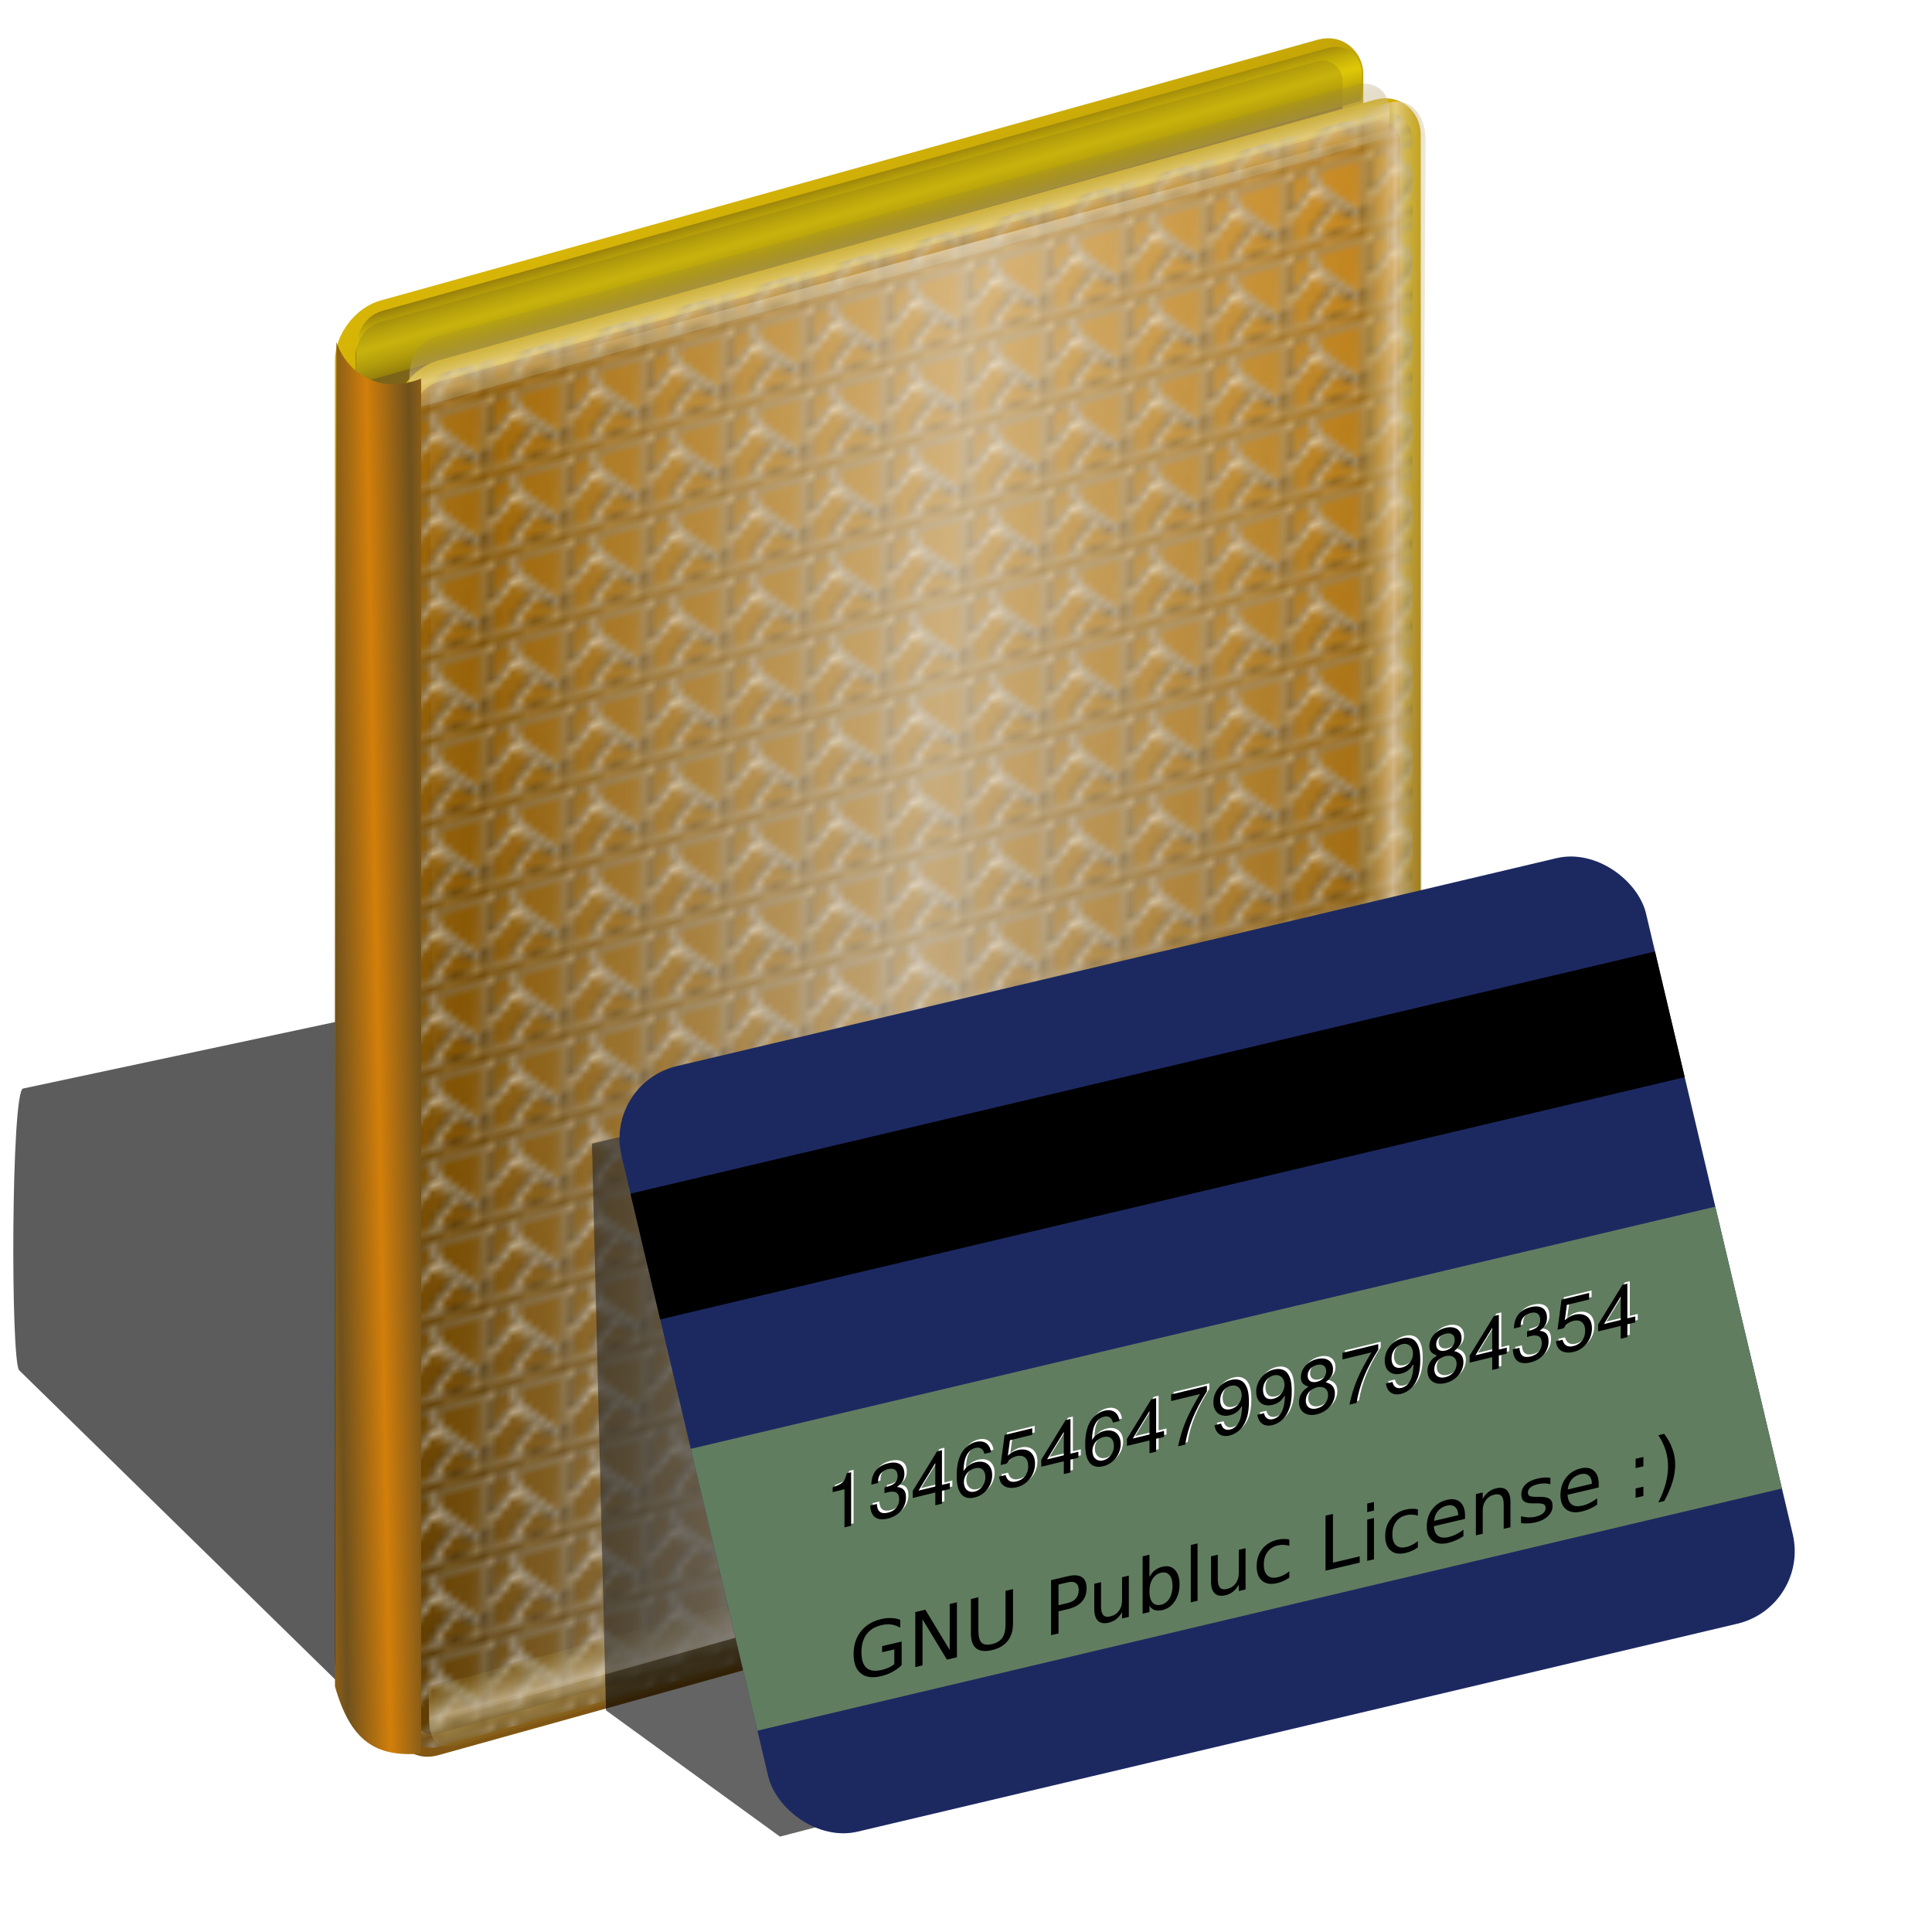 <?xml version="1.0" encoding="UTF-8" standalone="no"?>
<svg
   xmlns:dc="http://purl.org/dc/elements/1.1/"
   xmlns:cc="http://creativecommons.org/ns#"
   xmlns:rdf="http://www.w3.org/1999/02/22-rdf-syntax-ns#"
   xmlns:svg="http://www.w3.org/2000/svg"
   xmlns="http://www.w3.org/2000/svg"
   xmlns:xlink="http://www.w3.org/1999/xlink"
   xmlns:sodipodi="http://sodipodi.sourceforge.net/DTD/sodipodi-0.dtd"
   xmlns:inkscape="http://www.inkscape.org/namespaces/inkscape"
   version="1.1"
   inkscape:output_extension="org.inkscape.output.svg.inkscape"
   sodipodi:docname="kmymoney2.svg"
   inkscape:version="1.0 (4035a4f, 2020-05-01)"
   sodipodi:version="0.32"
   id="svg2"
   height="256"
   width="256">
  <defs
     id="defs4">
    <linearGradient
       id="linearGradient1961"
       inkscape:collect="always">
      <stop
         id="stop1957"
         offset="0"
         style="stop-color:#ffffff;stop-opacity:0.47" />
      <stop
         id="stop1959"
         offset="1"
         style="stop-color:#ffffff;stop-opacity:0" />
    </linearGradient>
    <linearGradient
       id="linearGradient5157"
       inkscape:collect="always">
      <stop
         stop-opacity="0"
         stop-color="#8c6e08"
         id="stop5159" />
      <stop
         stop-opacity="0.647"
         stop-color="#deceac"
         id="stop5161"
         offset="1" />
    </linearGradient>
    <linearGradient
       id="linearGradient5151"
       inkscape:collect="always">
      <stop
         stop-opacity="0"
         stop-color="#8c6e08"
         id="stop5153" />
      <stop
         stop-opacity="0.647"
         stop-color="#eeddc0"
         id="stop5155"
         offset="1" />
    </linearGradient>
    <linearGradient
       inkscape:collect="always"
       id="linearGradient5145">
      <stop
         stop-opacity="1"
         stop-color="#866709"
         id="stop5147" />
      <stop
         stop-opacity="1"
         stop-color="#7c641a"
         offset="1"
         id="stop5149" />
    </linearGradient>
    <linearGradient
       inkscape:collect="always"
       id="linearGradient5139">
      <stop
         stop-opacity="1"
         stop-color="#613e02"
         id="stop5141" />
      <stop
         stop-opacity="1"
         stop-color="#c5800c"
         offset="1"
         id="stop5143" />
    </linearGradient>
    <linearGradient
       id="linearGradient5303">
      <stop
         stop-opacity="1"
         stop-color="#56420a"
         id="stop5305" />
      <stop
         stop-opacity="1"
         stop-color="#e4d47b"
         id="stop5307"
         offset="1" />
    </linearGradient>
    <linearGradient
       id="linearGradient5297"
       inkscape:collect="always">
      <stop
         stop-opacity="0"
         stop-color="#735c0e"
         id="stop5299" />
      <stop
         stop-opacity="0.647"
         stop-color="#eddbb6"
         id="stop5301"
         offset="1" />
    </linearGradient>
    <linearGradient
       id="linearGradient5291"
       inkscape:collect="always">
      <stop
         stop-opacity="1"
         stop-color="#735c0c"
         id="stop5293" />
      <stop
         stop-opacity="0.647"
         stop-color="#efdc07"
         id="stop5295"
         offset="1" />
    </linearGradient>
    <pattern
       patternTransform="translate(349.506,124.599)"
       id="pattern5099"
       xlink:href="#pattern4374"
       inkscape:collect="always" />
    <linearGradient
       id="linearGradient4346"
       inkscape:collect="always">
      <stop
         stop-opacity="0.767"
         stop-color="#e1c019"
         id="stop4348" />
      <stop
         stop-opacity="0"
         stop-color="#e8c211"
         id="stop4350"
         offset="1" />
    </linearGradient>
    <pattern
       patternTransform="translate(91.322,197.253)"
       id="pattern5249"
       xlink:href="#pattern5218"
       inkscape:collect="always" />
    <linearGradient
       inkscape:collect="always"
       id="linearGradient5231">
      <stop
         stop-opacity="1"
         stop-color="#784d14"
         id="stop5233" />
      <stop
         stop-opacity="1"
         stop-color="#d7b507"
         offset="1"
         id="stop5235" />
    </linearGradient>
    <linearGradient
       inkscape:collect="always"
       id="linearGradient5225">
      <stop
         stop-opacity="1"
         stop-color="#6f511c"
         id="stop5227" />
      <stop
         stop-opacity="1"
         stop-color="#d27f0a"
         offset="1"
         id="stop5229" />
    </linearGradient>
    <pattern
       patternTransform="translate(265.039,235.55)"
       id="pattern5223"
       xlink:href="#pattern5218"
       inkscape:collect="always" />
    <pattern
       patternTransform="matrix(0.501,0,0,0.501,-7.0751953e-7,-6.7480469e-6)"
       id="pattern5216"
       xlink:href="#pattern4484"
       inkscape:collect="always" />
    <linearGradient
       id="linearGradient2866"
       inkscape:collect="always">
      <stop
         stop-opacity="1"
         stop-color="black"
         id="stop2868" />
      <stop
         stop-opacity="1"
         stop-color="#d7b507"
         id="stop2870"
         offset="1" />
    </linearGradient>
    <linearGradient
       id="linearGradient3578">
      <stop
         stop-opacity="1"
         stop-color="#000000"
         id="stop3580" />
      <stop
         stop-opacity="1"
         stop-color="#fffcfc"
         offset="1"
         id="stop3582" />
    </linearGradient>
    <linearGradient
       spreadMethod="reflect"
       y2="150.35"
       x2="71.04"
       y1="150.45"
       x1="65.35"
       gradientTransform="matrix(1.392,0,0,0.968,-29.221,-55.688)"
       gradientUnits="userSpaceOnUse"
       id="linearGradient2906"
       xlink:href="#linearGradient5225"
       inkscape:collect="always" />
    <linearGradient
       y2="199.81"
       x2="112.3"
       y1="207.25"
       x1="112.3"
       spreadMethod="reflect"
       gradientTransform="matrix(0.95,-0.265,0,-0.984,5.865,261.372)"
       gradientUnits="userSpaceOnUse"
       id="linearGradient2936"
       xlink:href="#linearGradient5297"
       inkscape:collect="always" />
    <linearGradient
       y2="201.23"
       x2="112.33"
       y1="207.25"
       x1="112.3"
       spreadMethod="reflect"
       gradientTransform="matrix(0.984,-0.274,0,0.984,6.8,43.975)"
       gradientUnits="userSpaceOnUse"
       id="linearGradient2939"
       xlink:href="#linearGradient5157"
       inkscape:collect="always" />
    <linearGradient
       y2="201.23"
       x2="112.33"
       y1="207.25"
       x1="112.3"
       spreadMethod="reflect"
       gradientTransform="matrix(0,-1.304,0.984,-0.274,-13.402,307.857)"
       gradientUnits="userSpaceOnUse"
       id="linearGradient2949"
       xlink:href="#linearGradient5151"
       inkscape:collect="always" />
    <linearGradient
       gradientTransform="matrix(1.038,0,0,1,3.666,41.637)"
       y2="25.946"
       x2="180.24"
       y1="206.36"
       x1="63.718"
       gradientUnits="userSpaceOnUse"
       id="linearGradient2952"
       xlink:href="#linearGradient5139"
       inkscape:collect="always" />
    <linearGradient
       gradientTransform="matrix(1.038,0,0,1,3.666,41.637)"
       y2="17.422"
       x2="112.27"
       y1="212.45"
       x1="141.79"
       gradientUnits="userSpaceOnUse"
       id="linearGradient2954"
       xlink:href="#linearGradient5231"
       inkscape:collect="always" />
    <linearGradient
       y2="201.23"
       x2="112.33"
       y1="207.25"
       x1="112.3"
       spreadMethod="reflect"
       gradientTransform="matrix(0.95,-0.265,0,-0.984,-1.173,257.919)"
       gradientUnits="userSpaceOnUse"
       id="linearGradient2963"
       xlink:href="#linearGradient5291"
       inkscape:collect="always" />
    <linearGradient
       y2="23.713"
       x2="49.845"
       y1="216.32"
       x1="183.41"
       gradientTransform="matrix(1.038,0,0,1,-4.23,31.565)"
       gradientUnits="userSpaceOnUse"
       id="linearGradient2967"
       xlink:href="#linearGradient5145"
       inkscape:collect="always" />
    <linearGradient
       y2="17.422"
       x2="112.27"
       y1="212.45"
       x1="141.79"
       gradientTransform="matrix(1.038,0,0,1,-4.23,31.565)"
       gradientUnits="userSpaceOnUse"
       id="linearGradient2969"
       xlink:href="#linearGradient2866"
       inkscape:collect="always" />
    <linearGradient
       id="linearGradient2892"
       inkscape:collect="always">
      <stop
         stop-opacity="1"
         stop-color="white"
         id="stop2894" />
      <stop
         stop-opacity="1"
         stop-color="#727272"
         id="stop2896"
         offset="1" />
    </linearGradient>
    <linearGradient
       inkscape:collect="always"
       id="linearGradient2832">
      <stop
         stop-opacity="1"
         stop-color="white"
         id="stop2834-3" />
      <stop
         stop-opacity="1"
         stop-color="black"
         offset="1"
         id="stop2836" />
    </linearGradient>
    <linearGradient
       inkscape:collect="always"
       xlink:href="#linearGradient2832"
       id="linearGradient2838"
       x1="27.875"
       y1="25.799"
       x2="78.2"
       y2="93.76"
       gradientUnits="userSpaceOnUse" />
    <linearGradient
       inkscape:collect="always"
       xlink:href="#linearGradient2832"
       id="linearGradient2846"
       x1="89.38"
       y1="19.844"
       x2="232.34"
       y2="183.56"
       gradientUnits="userSpaceOnUse" />
    <linearGradient
       inkscape:collect="always"
       xlink:href="#linearGradient2832"
       id="linearGradient2854"
       x1="60.811"
       y1="108.13"
       x2="119"
       y2="227.29"
       gradientUnits="userSpaceOnUse" />
    <linearGradient
       inkscape:collect="always"
       xlink:href="#linearGradient2832"
       id="linearGradient2870"
       x1="117"
       y1="133"
       x2="221.78"
       y2="224.43"
       gradientUnits="userSpaceOnUse" />
    <linearGradient
       inkscape:collect="always"
       xlink:href="#linearGradient2832"
       id="linearGradient2880"
       gradientUnits="userSpaceOnUse"
       x1="115.89"
       y1="227.9"
       x2="101.36"
       y2="157.25"
       gradientTransform="matrix(0.847,0,0,0.847,19.536,18.773)"
       spreadMethod="reflect" />
    <linearGradient
       inkscape:collect="always"
       xlink:href="#linearGradient2832"
       id="linearGradient2882"
       gradientUnits="userSpaceOnUse"
       x1="226.36"
       y1="218.36"
       x2="173.66"
       y2="182.73"
       gradientTransform="matrix(0.847,0,0,0.847,19.536,18.773)"
       spreadMethod="reflect" />
    <linearGradient
       inkscape:collect="always"
       xlink:href="#linearGradient2832"
       id="linearGradient2884"
       gradientUnits="userSpaceOnUse"
       x1="240.16"
       y1="176.36"
       x2="77.81"
       y2="8.174"
       gradientTransform="matrix(0.847,0,0,0.847,19.536,18.773)" />
    <linearGradient
       inkscape:collect="always"
       xlink:href="#linearGradient2832"
       id="linearGradient2886"
       gradientUnits="userSpaceOnUse"
       x1="89.9"
       y1="71.68"
       x2="29.64"
       y2="31.2"
       gradientTransform="matrix(0.847,0,0,0.847,19.536,18.773)"
       spreadMethod="reflect" />
    <linearGradient
       inkscape:collect="always"
       xlink:href="#linearGradient2892"
       id="linearGradient2890"
       gradientUnits="userSpaceOnUse"
       gradientTransform="matrix(0.847,0,0,0.847,19.536,18.773)"
       x1="72.26"
       y1="22.9"
       x2="235.55"
       y2="178.21" />
    <pattern
       id="pattern4484"
       patternTransform="translate(61.032,190.347)"
       height="21.289"
       width="21.961"
       patternUnits="userSpaceOnUse">
      <g
         id="g2898"
         transform="matrix(0.112,0,0,0.112,-3.361,-3.137)">
        <path
           stroke-miterlimit="4"
           stroke-width="4"
           stroke-linecap="round"
           fill-opacity="0"
           stroke-linejoin="round"
           stroke="url(#linearGradient2854)"
           fill="#b1abab"
           stroke-dasharray="none"
           inkscape:connector-curvature="0"
           d="m 32,125 c 0,0 0,91 0,91 0,0 77,0 77,0 0,-14 -16,-24 -16,-37 0,-5 9,-10 13,-14 0,0 8,-10 8,-10 7,-6 24,-20 32,-25 0,0 -19,-18 -19,-18 0,0 -12,-15 -12,-15 -5,-5 -11,-10 -15,-17 -5,2 -15,12 -18,17 0,0 -5,8 -5,8 -5,6 -9,7 -13,11 -4,4 -8,10 -14,12 -6,1 -12,-1 -18,-3 z"
           id="selection_to_path#3" />
        <path
           stroke-miterlimit="4"
           stroke-width="4"
           stroke-linecap="round"
           fill-opacity="0"
           stroke-linejoin="round"
           stroke="url(#linearGradient2870)"
           fill="#b1abab"
           stroke-dasharray="none"
           inkscape:connector-curvature="0"
           d="m 150,135 c -4,8 -10,10 -16,14 -8,6 -14,14 -20,21 -3,3 -10,8 -11,11 0,5 8,16 11,20 4,5 4,9 5,15 0,0 105,0 105,0 0,-4 0,-22 -1,-25 0,-2 -3,-6 -5,-8 -2,-3 -4,-6 -7,-8 -6,-4 -20,-6 -29,-13 -10,-7 -21,-22 -32,-27 z"
           id="selection_to_path#2" />
        <path
           stroke-miterlimit="4"
           stroke-width="4"
           fill-opacity="0"
           stroke="url(#linearGradient2846)"
           fill="#b1abab"
           stroke-dasharray="none"
           inkscape:connector-curvature="0"
           d="m 95,30 c 0,13 2,26 8,38 5,11 9,13 17,21 0,0 10,13 10,13 0,0 25,24 25,24 0,0 19,16 19,16 5,5 9,10 14,14 6,4 17,5 24,9 4,2 8,5 11,9 0,0 1,-15 1,-15 0,0 0,-29 0,-29 0,0 0,-100 0,-100 0,0 -129,0 -129,0 z"
           id="selection_to_path#1" />
        <path
           stroke-miterlimit="4"
           stroke-width="4"
           stroke-linecap="round"
           fill-opacity="0"
           stroke-linejoin="round"
           stroke="url(#linearGradient2838)"
           fill="#b1abab"
           stroke-dasharray="none"
           inkscape:connector-curvature="0"
           d="m 32,30 c 0,0 0,86 0,86 7,0 11,4 16,2 3,-1 8,-6 11,-9 0,0 10,-9 10,-9 0,0 7,-10 7,-10 0,0 8,-8 8,-8 2,-3 8,-9 8,-11 1,-3 -2,-10 -3,-14 -3,-9 -3,-18 -3,-27 0,0 -54,0 -54,0 z"
           id="selection_to_path" />
        <path
           stroke-miterlimit="4"
           stroke-width="4"
           stroke-linecap="round"
           fill-opacity="0"
           stroke-linejoin="round"
           stroke="url(#linearGradient2880)"
           fill="#9b9b9b"
           stroke-dasharray="none"
           inkscape:connector-curvature="0"
           sodipodi:nodetypes="cccsccccccccscc"
           id="path2872"
           d="m 46.652,132.467 c 0,0 0,69.339 0,69.339 0,0 52.693,0 52.693,0 -9.865,-14.853 -12.661,-24.522 -5.188,-31.353 3.127,-2.858 10.018,-9.669 13.407,-13.059 0,0 6.48,-7.876 6.48,-7.876 5.932,-5.084 20.038,-16.051 26.817,-20.288 0,0 -15.502,-12.263 -15.502,-12.263 0,0 -10.169,-13.01 -10.169,-13.01 -4.237,-4.237 -13.805,-12.36 -17.195,-18.292 -4.237,1.695 -9.123,7.478 -11.666,11.715 0,0 -4.536,6.779 -4.536,6.779 -4.237,5.084 -6.73,7.426 -10.119,10.816 -3.39,3.39 -7.078,7.278 -10.966,11.065 -5.084,0.847 -8.973,8.121 -14.057,6.426 z" />
        <path
           stroke-miterlimit="4"
           stroke-width="4"
           stroke-linecap="round"
           fill-opacity="0"
           stroke-linejoin="round"
           stroke="url(#linearGradient2882)"
           fill="#9b9b9b"
           stroke-dasharray="none"
           inkscape:connector-curvature="0"
           sodipodi:nodetypes="cccccccccccc"
           id="path2874-7"
           d="m 153.219,140.044 c -3.39,6.779 -10.865,9.371 -15.95,12.76 -6.779,5.084 -11.863,9.771 -16.948,15.702 -2.542,2.542 -11.463,10.366 -12.31,12.908 0,4.237 1.996,6.384 4.538,9.773 3.39,4.237 6.977,5.534 7.824,10.618 0,0 88.975,0 88.975,0 0,-3.39 0,-18.642 -0.847,-21.184 0,-1.695 -5.83,-2.693 -7.525,-4.388 -1.695,-2.542 -8.471,-2.693 -11.014,-4.388 -5.084,-3.39 -9.773,-7.775 -17.4,-13.706 -8.474,-5.932 -10.023,-13.859 -19.344,-18.096 z" />
        <path
           stroke-miterlimit="4"
           stroke-width="4"
           stroke-linecap="round"
           fill-opacity="0"
           stroke-linejoin="round"
           stroke="url(#linearGradient2884)"
           fill="#9b9b9b"
           stroke-dasharray="none"
           inkscape:connector-curvature="0"
           sodipodi:nodetypes="ccccccccccccc"
           id="path2876"
           d="m 100.037,44.194 c 0,11.016 5.282,20.238 10.366,30.407 6.628,8.125 10.317,10.418 17.096,17.197 0,0 9.371,11.315 9.371,11.315 0,0 19.69,19.739 19.69,19.739 0,0 15.203,10.569 15.203,10.569 4.237,4.237 7.925,8.175 12.162,11.564 2.992,6.08 8.427,7.824 14.358,11.214 3.39,1.695 7.377,-0.546 9.919,2.843 0,0 1.146,-5.536 1.146,-5.536 0,0 0,-24.574 0,-24.574 0,0 0,-84.738 0,-84.738 0,0 -109.312,0 -109.312,0 z" />
        <path
           stroke-miterlimit="4"
           stroke-width="4"
           stroke-linecap="round"
           fill-opacity="0"
           stroke-linejoin="round"
           stroke="url(#linearGradient2886)"
           fill="#9b9b9b"
           stroke-dasharray="none"
           inkscape:connector-curvature="0"
           sodipodi:nodetypes="cccccccc"
           id="path2878"
           d="m 46.652,44.194 c 0,0 0,70.632 0,70.632 5.932,0 4.923,-5.164 9.16,-6.859 9.045,-8.412 12.454,-11.923 20.803,-23.444 1.695,-2.542 7.951,-6.743 7.951,-8.438 0.847,-2.542 3.047,-3.435 3.801,-8.106 -2.542,-7.626 -5.183,-16.159 -5.183,-23.785 0,0 -36.532,0 -36.532,0 z" />
        <path
           stroke-miterlimit="4"
           stroke-width="4"
           stroke-linecap="round"
           fill-opacity="1"
           stroke-linejoin="round"
           stroke="url(#linearGradient2890)"
           fill="none"
           stroke-dasharray="none"
           inkscape:connector-curvature="0"
           d="m 100.037,46.912 c 0,11.016 5.282,17.52 10.366,27.688 6.628,8.125 10.317,10.418 17.096,17.197 0,0 9.371,11.315 9.371,11.315 0,0 19.69,19.739 19.69,19.739 0,0 14.297,10.569 14.297,10.569 4.237,4.237 8.832,8.175 13.068,11.564 2.992,6.08 8.427,7.824 14.358,11.214 3.39,1.695 7.377,-0.546 9.919,2.843"
           id="path2888"
           sodipodi:nodetypes="ccccccccc" />
      </g>
    </pattern>
    <pattern
       id="pattern5218"
       patternTransform="translate(71.991,200.971)"
       height="10.665"
       width="11"
       patternUnits="userSpaceOnUse">
      <rect
         stroke="none"
         fill="url(#pattern5216)"
         width="11"
         height="10.665"
         x="0"
         y="0"
         id="rect4496" />
    </pattern>
    <filter
       color-interpolation-filters="sRGB"
       height="1.125"
       y="-0.063"
       width="1.069"
       x="-0.035"
       id="filter5267"
       inkscape:collect="always">
      <feGaussianBlur
         id="feGaussianBlur5269"
         stdDeviation="3.097"
         inkscape:collect="always" />
    </filter>
    <filter
       color-interpolation-filters="sRGB"
       height="1.073"
       y="-0.037"
       width="1.071"
       x="-0.035"
       id="filter5286"
       inkscape:collect="always">
      <feGaussianBlur
         id="feGaussianBlur5288"
         stdDeviation="1.793"
         inkscape:collect="always" />
    </filter>
    <radialGradient
       gradientUnits="userSpaceOnUse"
       gradientTransform="matrix(1,0,0,0.976,3.722,13.989)"
       r="8.697"
       fy="43.557"
       fx="353.51"
       cy="43.557"
       cx="353.51"
       id="radialGradient4352"
       xlink:href="#linearGradient4346"
       inkscape:collect="always" />
    <radialGradient
       r="8.697"
       fy="43.557"
       fx="353.51"
       cy="43.557"
       cx="353.51"
       gradientTransform="matrix(0.73,0,0,0.713,111.303,32.116)"
       gradientUnits="userSpaceOnUse"
       id="radialGradient4357"
       xlink:href="#linearGradient4346"
       inkscape:collect="always" />
    <radialGradient
       r="8.697"
       fy="43.557"
       fx="353.51"
       cy="43.557"
       cx="353.51"
       gradientTransform="matrix(0.73,0,0,0.713,117.776,22.731)"
       gradientUnits="userSpaceOnUse"
       id="radialGradient4361"
       xlink:href="#linearGradient4346"
       inkscape:collect="always" />
    <radialGradient
       r="8.697"
       fy="43.557"
       fx="353.51"
       cy="43.557"
       cx="353.51"
       gradientTransform="matrix(1,0,0,0.976,32.039,18.196)"
       gradientUnits="userSpaceOnUse"
       id="radialGradient4365"
       xlink:href="#linearGradient4346"
       inkscape:collect="always" />
    <pattern
       id="pattern4374"
       patternTransform="translate(349.506,124.599)"
       height="21.783"
       width="45.712"
       patternUnits="userSpaceOnUse">
      <g
         id="g4368"
         transform="translate(-348.535,-47.576)">
        <path
           stroke-miterlimit="4"
           stroke-width="1.6"
           stroke-linecap="round"
           fill-opacity="1"
           stroke-linejoin="round"
           stroke="none"
           fill="url(#radialGradient4352)"
           stroke-opacity="1"
           stroke-dasharray="none"
           opacity="1"
           inkscape:connector-curvature="0"
           id="path4344"
           d="m 355.251,55.676 -4.643,-4.856 5.506,3.849 -0.902,-6.657 2.192,6.35 3.183,-5.916 -1.959,6.426 6.053,-2.915 -5.362,4.047 6.61,1.199 -6.717,0.122 4.643,4.856 -5.506,-3.849 0.902,6.657 -2.192,-6.35 -3.183,5.916 1.959,-6.426 -6.053,2.915 5.362,-4.047 -6.61,-1.199 z" />
        <path
           stroke-miterlimit="4"
           stroke-width="1.6"
           stroke-linecap="round"
           fill-opacity="1"
           stroke-linejoin="round"
           stroke="none"
           fill="url(#radialGradient4357)"
           stroke-opacity="1"
           stroke-dasharray="none"
           opacity="1"
           d="m 368.003,62.558 -3.39,-3.546 4.021,2.811 -0.659,-4.861 1.601,4.637 2.325,-4.32 -1.431,4.692 4.42,-2.129 -3.916,2.955 4.827,0.876 -4.905,0.089 3.39,3.546 -4.021,-2.811 0.659,4.861 -1.601,-4.637 -2.325,4.32 1.431,-4.692 -4.42,2.129 3.915,-2.955 -4.827,-0.876 z"
           id="path4355"
           inkscape:connector-curvature="0" />
        <path
           stroke-miterlimit="4"
           stroke-width="1.6"
           stroke-linecap="round"
           fill-opacity="1"
           stroke-linejoin="round"
           stroke="none"
           fill="url(#radialGradient4361)"
           stroke-opacity="1"
           stroke-dasharray="none"
           opacity="1"
           inkscape:connector-curvature="0"
           id="path4359"
           d="m 374.475,53.173 -3.39,-3.546 4.021,2.811 -0.659,-4.861 1.601,4.637 2.325,-4.32 -1.431,4.692 4.42,-2.129 -3.916,2.955 4.827,0.876 -4.905,0.089 3.39,3.546 -4.021,-2.811 0.659,4.861 -1.601,-4.637 -2.325,4.32 1.431,-4.692 -4.42,2.129 3.915,-2.955 -4.827,-0.876 z" />
        <path
           stroke-miterlimit="4"
           stroke-width="1.6"
           stroke-linecap="round"
           fill-opacity="1"
           stroke-linejoin="round"
           stroke="none"
           fill="url(#radialGradient4365)"
           stroke-opacity="1"
           stroke-dasharray="none"
           opacity="1"
           d="m 383.569,59.883 -4.643,-4.856 5.506,3.849 -0.902,-6.657 2.192,6.35 3.183,-5.916 -1.959,6.426 6.053,-2.915 -5.362,4.047 6.61,1.199 -6.717,0.122 4.643,4.856 -5.506,-3.849 0.902,6.657 -2.192,-6.35 -3.183,5.916 1.959,-6.426 -6.053,2.915 5.362,-4.047 -6.61,-1.199 z"
           id="path4363"
           inkscape:connector-curvature="0" />
      </g>
    </pattern>
    <linearGradient
       spreadMethod="reflect"
       gradientUnits="userSpaceOnUse"
       y2="122.667"
       x2="184.608"
       y1="118.97"
       x1="123.304"
       id="linearGradient1963"
       xlink:href="#linearGradient1961"
       inkscape:collect="always" />
  </defs>
  <sodipodi:namedview
     inkscape:document-rotation="0"
     inkscape:snap-global="false"
     inkscape:snap-nodes="false"
     inkscape:object-nodes="false"
     inkscape:snap-others="false"
     inkscape:snap-grids="false"
     inkscape:snap-to-guides="false"
     inkscape:window-maximized="1"
     showgrid="false"
     inkscape:window-y="0"
     inkscape:window-x="0"
     inkscape:window-height="1056"
     inkscape:window-width="1920"
     height="256"
     width="256"
     inkscape:current-layer="layer1"
     inkscape:document-units="px"
     inkscape:cy="128"
     inkscape:cx="128"
     inkscape:zoom="3.4023438"
     inkscape:pageshadow="2"
     inkscape:pageopacity="0"
     borderopacity="1.0"
     bordercolor="#666666"
     pagecolor="#ff0000"
     id="base" />
  <g
     id="layer1"
     inkscape:groupmode="layer"
     inkscape:label="1. réteg">
    <path
       stroke-miterlimit="4"
       stroke-dashoffset="1.56"
       stroke-width="2.853"
       stroke-linecap="round"
       fill-opacity="0.64"
       stroke-linejoin="round"
       stroke="none"
       filter="url(#filter5267)"
       fill="#000000"
       stroke-opacity="1"
       stroke-dasharray="none"
       sodipodi:nodetypes="sssssssss"
       inkscape:connector-curvature="0"
       id="rect5241"
       d="m -96.444,171.841 91.744,1.154 c 1.605,0.02 2.915,1.3 2.915,2.915 l 0,103.768 c 0,1.615 -1.3,2.915 -2.915,2.915 l -115.03,0 c -1.615,0 -2.827,-1.346 -2.915,-2.915 l -3.675,-65.765 c -0.088,-1.569 28.271,-42.092 29.875,-42.072 z"
       transform="matrix(0.976,-0.219,0.681,0.732,-19.84,-2.673)" />
    <rect
       rx="4.839"
       stroke-miterlimit="4"
       stroke-dashoffset="1.56"
       stroke-width="2.853"
       stroke-linecap="round"
       fill-opacity="1"
       stroke-linejoin="round"
       stroke="url(#linearGradient2969)"
       fill="url(#linearGradient2967)"
       stroke-opacity="1"
       stroke-dasharray="none"
       transform="matrix(0.963,-0.268,0,1,0,0)"
       id="rect2948"
       width="138.65"
       height="181.96"
       x="47.51"
       y="55.28"
       ry="4.839" />
    <path
       stroke-miterlimit="4"
       stroke-dashoffset="1.56"
       stroke-width="0"
       stroke-linecap="round"
       fill-opacity="1"
       stroke-linejoin="round"
       stroke="none"
       fill="url(#linearGradient2963)"
       stroke-opacity="1"
       stroke-dasharray="none"
       sodipodi:nodetypes="ccccccc"
       id="path2960"
       d="m 180.382,13.339 0.083,-3.471 c 0,-2.637 -2.051,-4.189 -4.599,-3.479 L 50.8,41.147 c -2.548,0.71 -3.597,2.865 -3.597,5.502 l -0.083,4.249 C 96.938,36.92 125.053,29.189 180.382,13.339 Z"
       inkscape:connector-curvature="0" />
    <rect
       rx="4.839"
       stroke-miterlimit="4"
       stroke-dashoffset="1.56"
       stroke-width="2.853"
       stroke-linecap="round"
       fill-opacity="1"
       stroke-linejoin="round"
       stroke="url(#linearGradient2954)"
       fill="url(#linearGradient2952)"
       stroke-opacity="1"
       stroke-dasharray="none"
       transform="matrix(0.963,-0.268,0,1,0,0)"
       ry="4.839"
       y="65.35"
       x="55.41"
       height="181.96"
       width="138.65"
       id="rect1920" />
    <rect
       rx="4.839"
       stroke-miterlimit="4"
       stroke-dashoffset="1.56"
       stroke-width="2.853"
       stroke-linecap="round"
       fill-opacity="1"
       stroke-linejoin="round"
       stroke="none"
       fill="url(#pattern5223)"
       stroke-opacity="1"
       stroke-dasharray="none"
       id="rect4307"
       width="138.65"
       height="181.96"
       x="55.702"
       y="65.71"
       ry="4.839"
       transform="matrix(0.963,-0.268,0,1,0,0)" />
    <path
       stroke-miterlimit="4"
       stroke-dashoffset="1.56"
       stroke-width="0"
       stroke-linecap="round"
       fill-opacity="1"
       stroke-linejoin="round"
       stroke="none"
       fill="url(#linearGradient2949)"
       stroke-opacity="1"
       stroke-dasharray="none"
       d="m 180.69,14.673 3.448,-1.074 c 2.637,-0.734 4.76,1.49 4.76,4.987 l -0.845,170.053 c 0,3.497 -1.864,5.456 -4.501,6.19 l -4.226,1.291 c 0.106,-68.406 0.921,-105.384 1.364,-181.447 z"
       id="path2895"
       sodipodi:nodetypes="ccccccc"
       inkscape:connector-curvature="0" />
    <path
       stroke-miterlimit="4"
       stroke-dashoffset="1.56"
       stroke-width="0"
       stroke-linecap="round"
       fill-opacity="1"
       stroke-linejoin="round"
       stroke="none"
       fill="url(#linearGradient2939)"
       stroke-opacity="1"
       stroke-dasharray="none"
       sodipodi:nodetypes="ccccccc"
       id="rect2884"
       d="m 187.118,187.854 0.086,3.424 c 0,2.637 -2.123,5.351 -4.76,6.085 L 60.588,231.297 c -2.637,0.734 -3.723,-0.827 -3.723,-3.464 l -0.086,-4.202 C 108.337,209.379 129.856,203.356 187.118,187.854 Z"
       inkscape:connector-curvature="0" />
    <path
       stroke-miterlimit="4"
       stroke-dashoffset="1.56"
       stroke-width="0"
       stroke-linecap="round"
       fill-opacity="1"
       stroke-linejoin="round"
       stroke="none"
       fill="url(#linearGradient2936)"
       stroke-opacity="1"
       stroke-dasharray="none"
       d="m 184.041,18.199 0.083,-3.471 c 0,-2.637 -2.051,-4.189 -4.599,-3.479 L 57.838,44.599 c -2.548,0.71 -3.597,2.865 -3.597,5.502 l -0.083,4.249 C 103.977,40.372 128.712,34.049 184.041,18.199 Z"
       id="path2899"
       sodipodi:nodetypes="ccccccc"
       inkscape:connector-curvature="0" />
    <path
       sodipodi:nodetypes="ccccc"
       inkscape:connector-curvature="0"
       id="rect3010"
       d="M 62,2.234 C 63.971,5.062 70.092,3.613 77.61,-3.78 l 0,182.199 c -8.474,6.395 -13.031,7.344 -15.88,2.132 z"
       style="fill:url(#linearGradient2906);fill-opacity:1;stroke:none;stroke-width:0;stroke-linecap:round;stroke-linejoin:round;stroke-miterlimit:4;stroke-dasharray:none;stroke-dashoffset:1.56;stroke-opacity:1"
       transform="matrix(0.719,0.695,0,1,0,0)" />
    <rect
       stroke="none"
       fill="url(#pattern5249)"
       id="rect5221"
       y="197.25"
       x="91.32"
       height="10.665"
       width="11" />
    <path
       stroke-width="1"
       stroke-linecap="butt"
       fill-opacity="0.608"
       stroke-linejoin="miter"
       stroke="none"
       fill-rule="evenodd"
       filter="url(#filter5286)"
       fill="#000000"
       stroke-opacity="1"
       inkscape:connector-curvature="0"
       id="path5272"
       d="m 103.346,243.361 -23.048,-16.729 -1.859,-75.093 105.576,-25.279 -5.204,71.004 21.561,20.818 z" />
    <path
       sodipodi:nodetypes="ccccc"
       id="path1955"
       d="M 56.98,51.664 184.108,17.13 184.078,192.651 57.662,228.199 Z"
       style="fill:url(#linearGradient1963);stroke:none;stroke-width:1px;stroke-linecap:butt;stroke-linejoin:miter;stroke-opacity:1;fill-opacity:1" />
    <g
       transform="translate(-198.133,24.465)"
       id="g5225">
      <rect
         style="fill:url(#pattern4374);stroke:none"
         width="45.712"
         height="21.783"
         x="349.51"
         y="124.6"
         id="rect4381" />
      <rect
         style="opacity:1;fill:#1c2961;fill-opacity:1;stroke:none;stroke-width:3;stroke-linecap:round;stroke-linejoin:round;stroke-miterlimit:4;stroke-dasharray:none;stroke-opacity:1"
         rx="9.871"
         stroke-miterlimit="4"
         id="rect2984"
         width="139.52"
         height="104.25"
         x="243.41"
         y="179.91"
         ry="9.871"
         transform="matrix(0.973,-0.23,0.23,0.973,0,0)" />
      <rect
         style="opacity:1;fill:url(#pattern5099);fill-opacity:1;stroke:none;stroke-width:3;stroke-linecap:round;stroke-linejoin:round;stroke-miterlimit:4;stroke-dasharray:none;stroke-opacity:1"
         rx="9.871"
         stroke-miterlimit="4"
         transform="matrix(0.973,-0.23,0.23,0.973,0,0)"
         ry="9.871"
         y="179.91"
         x="243.41"
         height="104.25"
         width="139.52"
         id="rect4342" />
      <rect
         style="opacity:1;fill:#000000;fill-opacity:1;stroke:none;stroke-width:3;stroke-linecap:round;stroke-linejoin:round;stroke-miterlimit:4;stroke-dasharray:none;stroke-opacity:1"
         stroke-miterlimit="4"
         y="194.95"
         x="243.41"
         height="17.12"
         width="139.52"
         id="rect3756"
         transform="matrix(0.973,-0.23,0.23,0.973,0,0)" />
      <rect
         style="opacity:1;fill:#617d60;fill-opacity:1;stroke:none;stroke-width:3;stroke-linecap:round;stroke-linejoin:round;stroke-miterlimit:4;stroke-dasharray:none;stroke-opacity:1"
         stroke-miterlimit="4"
         id="rect3758"
         width="139.52"
         height="38.38"
         x="243.41"
         y="229.7"
         transform="matrix(0.973,-0.23,0.23,0.973,0,0)" />
      <g
         style="font-style:normal;font-variant:normal;font-weight:normal;font-stretch:normal;font-size:10px;line-height:125%;font-family:sans-serif;letter-spacing:0;word-spacing:0;fill:#000000;fill-opacity:1;stroke:none;stroke-width:1;stroke-linecap:butt;stroke-linejoin:miter;stroke-opacity:1"
         font-size="10"
         font-variant="normal"
         letter-spacing="0"
         font-stretch="normal"
         font-weight="normal"
         line-height="125%"
         word-spacing="0"
         font-style="normal"
         id="text5101"
         transform="matrix(1,-0.235,0,1,44.498,89.826)">
        <path
           d="m 272.133,170.17 0,-1.958 -1.611,0 0,-0.811 2.588,0 0,3.13 q -0.571,0.405 -1.26,0.615 -0.688,0.205 -1.47,0.205 -1.709,0 -2.676,-0.996 -0.962,-1.001 -0.962,-2.783 0,-1.787 0.962,-2.783 0.967,-1.001 2.676,-1.001 0.713,0 1.353,0.176 0.645,0.176 1.187,0.518 l 0,1.05 q -0.547,-0.464 -1.162,-0.698 -0.615,-0.234 -1.294,-0.234 -1.338,0 -2.012,0.747 -0.669,0.747 -0.669,2.227 0,1.475 0.669,2.222 0.674,0.747 2.012,0.747 0.522,0 0.933,-0.088 0.41,-0.093 0.737,-0.283 z"
           id="path5106"
           inkscape:connector-curvature="0" />
        <path
           d="m 274.917,163.92 1.328,0 3.232,6.099 0,-6.099 0.957,0 0,7.29 -1.328,0 -3.232,-6.099 0,6.099 -0.957,0 0,-7.29 z"
           id="path5108"
           inkscape:connector-curvature="0" />
        <path
           d="m 282.285,163.92 0.991,0 0,4.429 q 0,1.172 0.425,1.689 0.425,0.513 1.377,0.513 0.947,0 1.372,-0.513 0.425,-0.518 0.425,-1.689 l 0,-4.429 0.991,0 0,4.551 q 0,1.426 -0.708,2.153 -0.703,0.728 -2.08,0.728 -1.382,0 -2.09,-0.728 -0.703,-0.728 -0.703,-2.153 l 0,-4.551 z"
           id="path5110"
           inkscape:connector-curvature="0" />
        <path
           d="m 293.891,164.731 0,2.739 1.24,0 q 0.688,0 1.064,-0.356 0.376,-0.356 0.376,-1.016 0,-0.654 -0.376,-1.011 -0.376,-0.356 -1.064,-0.356 l -1.24,0 z m -0.986,-0.811 2.227,0 q 1.226,0 1.851,0.557 0.63,0.552 0.63,1.621 0,1.079 -0.63,1.631 -0.625,0.552 -1.851,0.552 l -1.24,0 0,2.93 -0.986,0 0,-7.29 z"
           id="path5112"
           inkscape:connector-curvature="0" />
        <path
           d="m 298.632,169.052 0,-3.311 0.898,0 0,3.276 q 0,0.776 0.303,1.167 0.303,0.386 0.908,0.386 0.728,0 1.147,-0.464 0.425,-0.464 0.425,-1.265 l 0,-3.101 0.898,0 0,5.469 -0.898,0 0,-0.84 q -0.327,0.498 -0.762,0.742 -0.43,0.239 -1.001,0.239 -0.942,0 -1.431,-0.586 -0.488,-0.586 -0.488,-1.714 z m 2.261,-3.442 0,0 z"
           id="path5114"
           inkscape:connector-curvature="0" />
        <path
           d="m 308.999,168.481 q 0,-0.991 -0.41,-1.553 -0.405,-0.566 -1.118,-0.566 -0.713,0 -1.123,0.566 -0.405,0.562 -0.405,1.553 0,0.991 0.405,1.558 0.41,0.562 1.123,0.562 0.713,0 1.118,-0.562 0.41,-0.566 0.41,-1.558 z m -3.057,-1.909 q 0.283,-0.488 0.713,-0.723 0.435,-0.239 1.035,-0.239 0.996,0 1.616,0.791 0.625,0.791 0.625,2.08 0,1.289 -0.625,2.08 -0.62,0.791 -1.616,0.791 -0.601,0 -1.035,-0.234 -0.43,-0.239 -0.713,-0.728 l 0,0.82 -0.903,0 0,-7.598 0.903,0 0,2.959 z"
           id="path5116"
           inkscape:connector-curvature="0" />
        <path
           d="m 311.421,163.613 0.898,0 0,7.598 -0.898,0 0,-7.598 z"
           id="path5118"
           inkscape:connector-curvature="0" />
        <path
           d="m 314.101,169.052 0,-3.311 0.898,0 0,3.276 q 0,0.776 0.303,1.167 0.303,0.386 0.908,0.386 0.728,0 1.147,-0.464 0.425,-0.464 0.425,-1.265 l 0,-3.101 0.898,0 0,5.469 -0.898,0 0,-0.84 q -0.327,0.498 -0.762,0.742 -0.43,0.239 -1.001,0.239 -0.942,0 -1.431,-0.586 -0.488,-0.586 -0.488,-1.714 z m 2.261,-3.442 0,0 z"
           id="path5120"
           inkscape:connector-curvature="0" />
        <path
           d="m 324.477,165.952 0,0.84 q -0.381,-0.21 -0.767,-0.312 -0.381,-0.107 -0.771,-0.107 -0.874,0 -1.357,0.557 -0.483,0.552 -0.483,1.553 0,1.001 0.483,1.558 0.483,0.552 1.357,0.552 0.391,0 0.771,-0.103 0.386,-0.107 0.767,-0.317 l 0,0.83 q -0.376,0.176 -0.781,0.264 -0.4,0.088 -0.854,0.088 -1.235,0 -1.963,-0.776 -0.728,-0.776 -0.728,-2.095 0,-1.338 0.732,-2.104 0.737,-0.767 2.017,-0.767 0.415,0 0.811,0.088 0.396,0.083 0.767,0.254 z"
           id="path5122"
           inkscape:connector-curvature="0" />
        <path
           d="m 329.272,163.92 0.986,0 0,6.46 3.55,0 0,0.83 -4.536,0 0,-7.29 z"
           id="path5124"
           inkscape:connector-curvature="0" />
        <path
           d="m 334.799,165.742 0.898,0 0,5.469 -0.898,0 0,-5.469 z m 0,-2.129 0.898,0 0,1.138 -0.898,0 0,-1.138 z"
           id="path5126"
           inkscape:connector-curvature="0" />
        <path
           d="m 341.508,165.952 0,0.84 q -0.381,-0.21 -0.767,-0.312 -0.381,-0.107 -0.771,-0.107 -0.874,0 -1.357,0.557 -0.483,0.552 -0.483,1.553 0,1.001 0.483,1.558 0.483,0.552 1.357,0.552 0.391,0 0.771,-0.103 0.386,-0.107 0.767,-0.317 l 0,0.83 q -0.376,0.176 -0.781,0.264 -0.4,0.088 -0.854,0.088 -1.235,0 -1.963,-0.776 -0.728,-0.776 -0.728,-2.095 0,-1.338 0.732,-2.104 0.737,-0.767 2.017,-0.767 0.415,0 0.811,0.088 0.396,0.083 0.767,0.254 z"
           id="path5128"
           inkscape:connector-curvature="0" />
        <path
           d="m 347.758,168.251 0,0.439 -4.131,0 q 0.059,0.928 0.557,1.416 0.503,0.483 1.396,0.483 0.518,0 1.001,-0.127 0.488,-0.127 0.967,-0.381 l 0,0.85 q -0.483,0.205 -0.991,0.312 -0.508,0.107 -1.03,0.107 -1.309,0 -2.075,-0.762 -0.762,-0.762 -0.762,-2.061 0,-1.343 0.723,-2.129 0.728,-0.791 1.958,-0.791 1.104,0 1.743,0.713 0.645,0.708 0.645,1.929 z m -0.898,-0.264 q -0.01,-0.737 -0.415,-1.177 -0.4,-0.439 -1.064,-0.439 -0.752,0 -1.206,0.425 -0.449,0.425 -0.518,1.196 l 3.203,-0.005 z"
           id="path5130"
           inkscape:connector-curvature="0" />
        <path
           d="m 353.779,167.91 0,3.301 -0.898,0 0,-3.271 q 0,-0.776 -0.303,-1.162 -0.303,-0.386 -0.908,-0.386 -0.728,0 -1.147,0.464 -0.42,0.464 -0.42,1.265 l 0,3.091 -0.903,0 0,-5.469 0.903,0 0,0.85 q 0.322,-0.493 0.757,-0.737 0.439,-0.244 1.011,-0.244 0.942,0 1.426,0.586 0.483,0.581 0.483,1.714 z"
           id="path5132"
           inkscape:connector-curvature="0" />
        <path
           d="m 359.067,165.903 0,0.85 q -0.381,-0.195 -0.791,-0.293 -0.41,-0.098 -0.85,-0.098 -0.669,0 -1.006,0.205 -0.332,0.205 -0.332,0.615 0,0.312 0.239,0.493 0.239,0.176 0.962,0.337 l 0.308,0.068 q 0.957,0.205 1.357,0.581 0.405,0.371 0.405,1.04 0,0.762 -0.605,1.206 -0.601,0.444 -1.655,0.444 -0.439,0 -0.918,-0.088 -0.474,-0.083 -1.001,-0.254 l 0,-0.928 q 0.498,0.259 0.981,0.391 0.483,0.127 0.957,0.127 0.635,0 0.977,-0.215 0.342,-0.22 0.342,-0.615 0,-0.366 -0.249,-0.562 -0.244,-0.195 -1.079,-0.376 l -0.312,-0.073 q -0.835,-0.176 -1.206,-0.537 -0.371,-0.366 -0.371,-1.001 0,-0.771 0.547,-1.191 0.547,-0.42 1.553,-0.42 0.498,0 0.938,0.073 0.439,0.073 0.811,0.22 z"
           id="path5134"
           inkscape:connector-curvature="0" />
        <path
           d="m 365.473,168.251 0,0.439 -4.131,0 q 0.059,0.928 0.557,1.416 0.503,0.483 1.396,0.483 0.518,0 1.001,-0.127 0.488,-0.127 0.967,-0.381 l 0,0.85 q -0.483,0.205 -0.991,0.312 -0.508,0.107 -1.03,0.107 -1.309,0 -2.075,-0.762 -0.762,-0.762 -0.762,-2.061 0,-1.343 0.723,-2.129 0.728,-0.791 1.958,-0.791 1.104,0 1.743,0.713 0.645,0.708 0.645,1.929 z m -0.898,-0.264 q -0.01,-0.737 -0.415,-1.177 -0.4,-0.439 -1.064,-0.439 -0.752,0 -1.206,0.425 -0.449,0.425 -0.518,1.196 l 3.203,-0.005 z"
           id="path5136"
           inkscape:connector-curvature="0" />
        <path
           d="m 370.361,169.97 1.03,0 0,1.24 -1.03,0 0,-1.24 z m 0,-3.931 1.03,0 0,1.24 -1.03,0 0,-1.24 z"
           id="path5138"
           inkscape:connector-curvature="0" />
        <path
           d="m 373.369,163.622 0.781,0 q 0.732,1.152 1.094,2.256 0.366,1.104 0.366,2.192 0,1.094 -0.366,2.202 -0.361,1.108 -1.094,2.256 l -0.781,0 q 0.649,-1.118 0.967,-2.222 0.322,-1.108 0.322,-2.236 0,-1.128 -0.322,-2.227 -0.317,-1.099 -0.967,-2.222 z"
           id="path5140"
           inkscape:connector-curvature="0" />
      </g>
      <g
         style="font-style:normal;font-variant:normal;font-weight:normal;font-stretch:normal;font-size:10px;line-height:125%;font-family:'Nimbus Sans L';letter-spacing:0.11;word-spacing:0;fill:#ffffff;fill-opacity:1;stroke:none;stroke-width:1;stroke-linecap:butt;stroke-linejoin:miter;stroke-opacity:1"
         font-size="10"
         font-variant="normal"
         letter-spacing="0.11"
         font-stretch="normal"
         font-weight="normal"
         line-height="125%"
         word-spacing="0"
         font-style="normal"
         transform="matrix(1,-0.243,0,1,0,0)"
         id="text5142">
        <path
           inkscape:connector-curvature="0"
           d="m 310.357,247.962 0,5.05 0.88,0 0,-7.09 -0.58,0 c -0.31,1.09 -0.51,1.24 -1.87,1.41 l 0,0.63 1.57,0 z"
           id="path5147" />
        <path
           inkscape:connector-curvature="0"
           d="m 315.653,249.762 0.11,0 0.37,-0.01 c 0.97,0 1.47,0.44 1.47,1.29 0,0.89 -0.55,1.42 -1.47,1.42 -0.96,0 -1.43,-0.48 -1.49,-1.51 l -0.88,0 c 0.04,0.57 0.14,0.94 0.31,1.26 0.36,0.68 1.06,1.03 2.03,1.03 1.46,0 2.4,-0.87 2.4,-2.21 0,-0.9 -0.35,-1.4 -1.2,-1.69 0.66,-0.26 0.99,-0.76 0.99,-1.47 0,-1.22 -0.81,-1.95 -2.16,-1.95 -1.43,0 -2.19,0.78 -2.22,2.29 l 0.88,0 c 0.01,-0.43 0.05,-0.67 0.16,-0.89 0.2,-0.39 0.64,-0.63 1.19,-0.63 0.78,0 1.25,0.46 1.25,1.21 0,0.5 -0.18,0.8 -0.57,0.96 -0.24,0.1 -0.55,0.14 -1.17,0.15 l 0,0.75 z"
           id="path5149" />
        <path
           inkscape:connector-curvature="0"
           d="m 322.39,251.312 0,1.7 0.88,0 0,-1.7 1.05,0 0,-0.79 -1.05,0 0,-4.6 -0.65,0 -3.22,4.46 0,0.93 2.99,0 z m 0,-0.79 -2.22,0 2.22,-3.1 0,3.1 z"
           id="path5151" />
        <path
           inkscape:connector-curvature="0"
           d="m 329.776,247.772 c -0.17,-1.16 -0.93,-1.85 -2.01,-1.85 -0.78,0 -1.48,0.38 -1.9,1.01 -0.44,0.69 -0.64,1.56 -0.64,2.85 0,1.19 0.18,1.95 0.6,2.58 0.38,0.57 1,0.88 1.78,0.88 1.35,0 2.32,-1 2.32,-2.39 0,-1.32 -0.9,-2.25 -2.17,-2.25 -0.7,0 -1.25,0.27 -1.63,0.79 0.01,-1.73 0.57,-2.69 1.58,-2.69 0.62,0 1.05,0.39 1.19,1.07 l 0.88,0 z m -2.13,1.61 c 0.85,0 1.38,0.59 1.38,1.54 0,0.89 -0.6,1.54 -1.41,1.54 -0.82,0 -1.44,-0.68 -1.44,-1.59 0,-0.88 0.6,-1.49 1.47,-1.49 z"
           id="path5153" />
        <path
           inkscape:connector-curvature="0"
           d="m 335.233,245.922 -3.66,0 -0.53,3.86 0.81,0 c 0.41,-0.49 0.75,-0.66 1.3,-0.66 0.95,0 1.55,0.65 1.55,1.7 0,1.02 -0.59,1.64 -1.55,1.64 -0.77,0 -1.24,-0.39 -1.45,-1.19 l -0.88,0 c 0.12,0.58 0.22,0.86 0.43,1.12 0.4,0.54 1.12,0.85 1.92,0.85 1.43,0 2.43,-1.04 2.43,-2.54 0,-1.4 -0.93,-2.36 -2.29,-2.36 -0.5,0 -0.9,0.13 -1.31,0.43 l 0.28,-1.98 2.95,0 0,-0.87 z"
           id="path5155" />
        <path
           inkscape:connector-curvature="0"
           d="m 339.419,251.312 0,1.7 0.88,0 0,-1.7 1.05,0 0,-0.79 -1.05,0 0,-4.6 -0.65,0 -3.22,4.46 0,0.93 2.99,0 z m 0,-0.79 -2.22,0 2.22,-3.1 0,3.1 z"
           id="path5157" />
        <path
           inkscape:connector-curvature="0"
           d="m 346.805,247.772 c -0.17,-1.16 -0.93,-1.85 -2.01,-1.85 -0.78,0 -1.48,0.38 -1.9,1.01 -0.44,0.69 -0.64,1.56 -0.64,2.85 0,1.19 0.18,1.95 0.6,2.58 0.38,0.57 1,0.88 1.78,0.88 1.35,0 2.32,-1 2.32,-2.39 0,-1.32 -0.9,-2.25 -2.17,-2.25 -0.7,0 -1.25,0.27 -1.63,0.79 0.01,-1.73 0.57,-2.69 1.58,-2.69 0.62,0 1.05,0.39 1.19,1.07 l 0.88,0 z m -2.13,1.61 c 0.85,0 1.38,0.59 1.38,1.54 0,0.89 -0.6,1.54 -1.41,1.54 -0.82,0 -1.44,-0.68 -1.44,-1.59 0,-0.88 0.6,-1.49 1.47,-1.49 z"
           id="path5159" />
        <path
           inkscape:connector-curvature="0"
           d="m 350.772,251.312 0,1.7 0.88,0 0,-1.7 1.05,0 0,-0.79 -1.05,0 0,-4.6 -0.65,0 -3.22,4.46 0,0.93 2.99,0 z m 0,-0.79 -2.22,0 2.22,-3.1 0,3.1 z"
           id="path5161" />
        <path
           inkscape:connector-curvature="0"
           d="m 358.378,245.922 -4.74,0 0,0.87 3.83,0 c -1.69,2.41 -2.38,3.89 -2.91,6.22 l 0.94,0 c 0.39,-2.27 1.28,-4.22 2.88,-6.35 l 0,-0.74 z"
           id="path5163" />
        <path
           inkscape:connector-curvature="0"
           d="m 359.385,251.392 c 0.17,1.16 0.93,1.85 2.01,1.85 0.78,0 1.49,-0.38 1.9,-1.01 0.45,-0.69 0.65,-1.56 0.65,-2.85 0,-1.19 -0.18,-1.95 -0.6,-2.58 -0.39,-0.57 -1.01,-0.88 -1.79,-0.88 -1.35,0 -2.32,1 -2.32,2.39 0,1.32 0.9,2.25 2.18,2.25 0.67,0 1.16,-0.24 1.62,-0.79 -0.01,1.73 -0.57,2.69 -1.58,2.69 -0.62,0 -1.05,-0.39 -1.19,-1.07 l -0.88,0 z m 2.16,-4.7 c 0.82,0 1.44,0.68 1.44,1.6 0,0.87 -0.61,1.49 -1.47,1.49 -0.85,0 -1.38,-0.59 -1.38,-1.54 0,-0.9 0.6,-1.55 1.41,-1.55 z"
           id="path5165" />
        <path
           inkscape:connector-curvature="0"
           d="m 365.061,251.392 c 0.17,1.16 0.93,1.85 2.01,1.85 0.78,0 1.49,-0.38 1.9,-1.01 0.45,-0.69 0.65,-1.56 0.65,-2.85 0,-1.19 -0.18,-1.95 -0.6,-2.58 -0.39,-0.57 -1.01,-0.88 -1.79,-0.88 -1.35,0 -2.32,1 -2.32,2.39 0,1.32 0.9,2.25 2.18,2.25 0.67,0 1.16,-0.24 1.62,-0.79 -0.01,1.73 -0.57,2.69 -1.58,2.69 -0.62,0 -1.05,-0.39 -1.19,-1.07 l -0.88,0 z m 2.16,-4.7 c 0.82,0 1.44,0.68 1.44,1.6 0,0.87 -0.61,1.49 -1.47,1.49 -0.85,0 -1.38,-0.59 -1.38,-1.54 0,-0.9 0.6,-1.55 1.41,-1.55 z"
           id="path5167" />
        <path
           inkscape:connector-curvature="0"
           d="m 374.117,249.282 c 0.73,-0.44 0.97,-0.8 0.97,-1.47 0,-1.11 -0.87,-1.89 -2.13,-1.89 -1.25,0 -2.13,0.78 -2.13,1.89 0,0.66 0.24,1.02 0.96,1.47 -0.81,0.39 -1.21,0.98 -1.21,1.76 0,1.3 0.98,2.2 2.38,2.2 1.4,0 2.38,-0.9 2.38,-2.19 0,-0.79 -0.4,-1.38 -1.22,-1.77 z m -1.16,-2.58 c 0.75,0 1.23,0.44 1.23,1.13 0,0.66 -0.49,1.1 -1.23,1.1 -0.74,0 -1.23,-0.44 -1.23,-1.11 0,-0.68 0.49,-1.12 1.23,-1.12 z m 0,2.97 c 0.88,0 1.48,0.56 1.48,1.39 0,0.84 -0.6,1.4 -1.5,1.4 -0.86,0 -1.46,-0.57 -1.46,-1.4 0,-0.83 0.6,-1.39 1.48,-1.39 z"
           id="path5169" />
        <path
           inkscape:connector-curvature="0"
           d="m 381.084,245.922 -4.74,0 0,0.87 3.83,0 c -1.69,2.41 -2.38,3.89 -2.91,6.22 l 0.94,0 c 0.39,-2.27 1.28,-4.22 2.88,-6.35 l 0,-0.74 z"
           id="path5171" />
        <path
           inkscape:connector-curvature="0"
           d="m 382.09,251.392 c 0.17,1.16 0.93,1.85 2.01,1.85 0.78,0 1.49,-0.38 1.9,-1.01 0.45,-0.69 0.65,-1.56 0.65,-2.85 0,-1.19 -0.18,-1.95 -0.6,-2.58 -0.39,-0.57 -1.01,-0.88 -1.79,-0.88 -1.35,0 -2.32,1 -2.32,2.39 0,1.32 0.9,2.25 2.18,2.25 0.67,0 1.16,-0.24 1.62,-0.79 -0.01,1.73 -0.57,2.69 -1.58,2.69 -0.62,0 -1.05,-0.39 -1.19,-1.07 l -0.88,0 z m 2.16,-4.7 c 0.82,0 1.44,0.68 1.44,1.6 0,0.87 -0.61,1.49 -1.47,1.49 -0.85,0 -1.38,-0.59 -1.38,-1.54 0,-0.9 0.6,-1.55 1.41,-1.55 z"
           id="path5173" />
        <path
           inkscape:connector-curvature="0"
           d="m 391.147,249.282 c 0.73,-0.44 0.97,-0.8 0.97,-1.47 0,-1.11 -0.87,-1.89 -2.13,-1.89 -1.25,0 -2.13,0.78 -2.13,1.89 0,0.66 0.24,1.02 0.96,1.47 -0.81,0.39 -1.21,0.98 -1.21,1.76 0,1.3 0.98,2.2 2.38,2.2 1.4,0 2.38,-0.9 2.38,-2.19 0,-0.79 -0.4,-1.38 -1.22,-1.77 z m -1.16,-2.58 c 0.75,0 1.23,0.44 1.23,1.13 0,0.66 -0.49,1.1 -1.23,1.1 -0.74,0 -1.23,-0.44 -1.23,-1.11 0,-0.68 0.49,-1.12 1.23,-1.12 z m 0,2.97 c 0.88,0 1.48,0.56 1.48,1.39 0,0.84 -0.6,1.4 -1.5,1.4 -0.86,0 -1.46,-0.57 -1.46,-1.4 0,-0.83 0.6,-1.39 1.48,-1.39 z"
           id="path5175" />
        <path
           inkscape:connector-curvature="0"
           d="m 396.183,251.312 0,1.7 0.88,0 0,-1.7 1.05,0 0,-0.79 -1.05,0 0,-4.6 -0.65,0 -3.22,4.46 0,0.93 2.99,0 z m 0,-0.79 -2.22,0 2.22,-3.1 0,3.1 z"
           id="path5177" />
        <path
           inkscape:connector-curvature="0"
           d="m 400.8,249.762 0.11,0 0.37,-0.01 c 0.97,0 1.47,0.44 1.47,1.29 0,0.89 -0.55,1.42 -1.47,1.42 -0.96,0 -1.43,-0.48 -1.49,-1.51 l -0.88,0 c 0.04,0.57 0.14,0.94 0.31,1.26 0.36,0.68 1.06,1.03 2.03,1.03 1.46,0 2.4,-0.87 2.4,-2.21 0,-0.9 -0.35,-1.4 -1.2,-1.69 0.66,-0.26 0.99,-0.76 0.99,-1.47 0,-1.22 -0.81,-1.95 -2.16,-1.95 -1.43,0 -2.19,0.78 -2.22,2.29 l 0.88,0 c 0.01,-0.43 0.05,-0.67 0.16,-0.89 0.2,-0.39 0.64,-0.63 1.19,-0.63 0.78,0 1.25,0.46 1.25,1.21 0,0.5 -0.18,0.8 -0.57,0.96 -0.24,0.1 -0.55,0.14 -1.17,0.15 l 0,0.75 z"
           id="path5179" />
        <path
           inkscape:connector-curvature="0"
           d="m 409.026,245.922 -3.66,0 -0.53,3.86 0.81,0 c 0.41,-0.49 0.75,-0.66 1.3,-0.66 0.95,0 1.55,0.65 1.55,1.7 0,1.02 -0.59,1.64 -1.55,1.64 -0.77,0 -1.24,-0.39 -1.45,-1.19 l -0.88,0 c 0.12,0.58 0.22,0.86 0.43,1.12 0.4,0.54 1.12,0.85 1.92,0.85 1.43,0 2.43,-1.04 2.43,-2.54 0,-1.4 -0.93,-2.36 -2.29,-2.36 -0.5,0 -0.9,0.13 -1.31,0.43 l 0.28,-1.98 2.95,0 0,-0.87 z"
           id="path5181" />
        <path
           inkscape:connector-curvature="0"
           d="m 413.212,251.312 0,1.7 0.88,0 0,-1.7 1.05,0 0,-0.79 -1.05,0 0,-4.6 -0.65,0 -3.22,4.46 0,0.93 2.99,0 z m 0,-0.79 -2.22,0 2.22,-3.1 0,3.1 z"
           id="path5183" />
      </g>
      <g
         style="font-style:normal;font-variant:normal;font-weight:normal;font-stretch:normal;font-size:10px;line-height:125%;font-family:'Nimbus Sans L';letter-spacing:0.11;word-spacing:0;fill:#000000;fill-opacity:1;stroke:none;stroke-width:1;stroke-linecap:butt;stroke-linejoin:miter;stroke-opacity:1"
         font-size="10"
         font-variant="normal"
         letter-spacing="0.11"
         font-stretch="normal"
         font-weight="normal"
         line-height="125%"
         word-spacing="0"
         font-style="normal"
         id="g5185"
         transform="matrix(1,-0.243,0,1,-0.324,0.324)">
        <path
           style="fill:#000000;fill-opacity:1"
           id="path5187"
           d="m 310.357,247.962 0,5.05 0.88,0 0,-7.09 -0.58,0 c -0.31,1.09 -0.51,1.24 -1.87,1.41 l 0,0.63 1.57,0 z"
           inkscape:connector-curvature="0" />
        <path
           style="fill:#000000;fill-opacity:1"
           id="path5189"
           d="m 315.653,249.762 0.11,0 0.37,-0.01 c 0.97,0 1.47,0.44 1.47,1.29 0,0.89 -0.55,1.42 -1.47,1.42 -0.96,0 -1.43,-0.48 -1.49,-1.51 l -0.88,0 c 0.04,0.57 0.14,0.94 0.31,1.26 0.36,0.68 1.06,1.03 2.03,1.03 1.46,0 2.4,-0.87 2.4,-2.21 0,-0.9 -0.35,-1.4 -1.2,-1.69 0.66,-0.26 0.99,-0.76 0.99,-1.47 0,-1.22 -0.81,-1.95 -2.16,-1.95 -1.43,0 -2.19,0.78 -2.22,2.29 l 0.88,0 c 0.01,-0.43 0.05,-0.67 0.16,-0.89 0.2,-0.39 0.64,-0.63 1.19,-0.63 0.78,0 1.25,0.46 1.25,1.21 0,0.5 -0.18,0.8 -0.57,0.96 -0.24,0.1 -0.55,0.14 -1.17,0.15 l 0,0.75 z"
           inkscape:connector-curvature="0" />
        <path
           style="fill:#000000;fill-opacity:1"
           id="path5191"
           d="m 322.39,251.312 0,1.7 0.88,0 0,-1.7 1.05,0 0,-0.79 -1.05,0 0,-4.6 -0.65,0 -3.22,4.46 0,0.93 2.99,0 z m 0,-0.79 -2.22,0 2.22,-3.1 0,3.1 z"
           inkscape:connector-curvature="0" />
        <path
           style="fill:#000000;fill-opacity:1"
           id="path5193"
           d="m 329.776,247.772 c -0.17,-1.16 -0.93,-1.85 -2.01,-1.85 -0.78,0 -1.48,0.38 -1.9,1.01 -0.44,0.69 -0.64,1.56 -0.64,2.85 0,1.19 0.18,1.95 0.6,2.58 0.38,0.57 1,0.88 1.78,0.88 1.35,0 2.32,-1 2.32,-2.39 0,-1.32 -0.9,-2.25 -2.17,-2.25 -0.7,0 -1.25,0.27 -1.63,0.79 0.01,-1.73 0.57,-2.69 1.58,-2.69 0.62,0 1.05,0.39 1.19,1.07 l 0.88,0 z m -2.13,1.61 c 0.85,0 1.38,0.59 1.38,1.54 0,0.89 -0.6,1.54 -1.41,1.54 -0.82,0 -1.44,-0.68 -1.44,-1.59 0,-0.88 0.6,-1.49 1.47,-1.49 z"
           inkscape:connector-curvature="0" />
        <path
           style="fill:#000000;fill-opacity:1"
           id="path5195"
           d="m 335.233,245.922 -3.66,0 -0.53,3.86 0.81,0 c 0.41,-0.49 0.75,-0.66 1.3,-0.66 0.95,0 1.55,0.65 1.55,1.7 0,1.02 -0.59,1.64 -1.55,1.64 -0.77,0 -1.24,-0.39 -1.45,-1.19 l -0.88,0 c 0.12,0.58 0.22,0.86 0.43,1.12 0.4,0.54 1.12,0.85 1.92,0.85 1.43,0 2.43,-1.04 2.43,-2.54 0,-1.4 -0.93,-2.36 -2.29,-2.36 -0.5,0 -0.9,0.13 -1.31,0.43 l 0.28,-1.98 2.95,0 0,-0.87 z"
           inkscape:connector-curvature="0" />
        <path
           style="fill:#000000;fill-opacity:1"
           id="path5197"
           d="m 339.419,251.312 0,1.7 0.88,0 0,-1.7 1.05,0 0,-0.79 -1.05,0 0,-4.6 -0.65,0 -3.22,4.46 0,0.93 2.99,0 z m 0,-0.79 -2.22,0 2.22,-3.1 0,3.1 z"
           inkscape:connector-curvature="0" />
        <path
           style="fill:#000000;fill-opacity:1"
           id="path5199"
           d="m 346.805,247.772 c -0.17,-1.16 -0.93,-1.85 -2.01,-1.85 -0.78,0 -1.48,0.38 -1.9,1.01 -0.44,0.69 -0.64,1.56 -0.64,2.85 0,1.19 0.18,1.95 0.6,2.58 0.38,0.57 1,0.88 1.78,0.88 1.35,0 2.32,-1 2.32,-2.39 0,-1.32 -0.9,-2.25 -2.17,-2.25 -0.7,0 -1.25,0.27 -1.63,0.79 0.01,-1.73 0.57,-2.69 1.58,-2.69 0.62,0 1.05,0.39 1.19,1.07 l 0.88,0 z m -2.13,1.61 c 0.85,0 1.38,0.59 1.38,1.54 0,0.89 -0.6,1.54 -1.41,1.54 -0.82,0 -1.44,-0.68 -1.44,-1.59 0,-0.88 0.6,-1.49 1.47,-1.49 z"
           inkscape:connector-curvature="0" />
        <path
           style="fill:#000000;fill-opacity:1"
           id="path5201"
           d="m 350.772,251.312 0,1.7 0.88,0 0,-1.7 1.05,0 0,-0.79 -1.05,0 0,-4.6 -0.65,0 -3.22,4.46 0,0.93 2.99,0 z m 0,-0.79 -2.22,0 2.22,-3.1 0,3.1 z"
           inkscape:connector-curvature="0" />
        <path
           style="fill:#000000;fill-opacity:1"
           id="path5203"
           d="m 358.378,245.922 -4.74,0 0,0.87 3.83,0 c -1.69,2.41 -2.38,3.89 -2.91,6.22 l 0.94,0 c 0.39,-2.27 1.28,-4.22 2.88,-6.35 l 0,-0.74 z"
           inkscape:connector-curvature="0" />
        <path
           style="fill:#000000;fill-opacity:1"
           id="path5205"
           d="m 359.385,251.392 c 0.17,1.16 0.93,1.85 2.01,1.85 0.78,0 1.49,-0.38 1.9,-1.01 0.45,-0.69 0.65,-1.56 0.65,-2.85 0,-1.19 -0.18,-1.95 -0.6,-2.58 -0.39,-0.57 -1.01,-0.88 -1.79,-0.88 -1.35,0 -2.32,1 -2.32,2.39 0,1.32 0.9,2.25 2.18,2.25 0.67,0 1.16,-0.24 1.62,-0.79 -0.01,1.73 -0.57,2.69 -1.58,2.69 -0.62,0 -1.05,-0.39 -1.19,-1.07 l -0.88,0 z m 2.16,-4.7 c 0.82,0 1.44,0.68 1.44,1.6 0,0.87 -0.61,1.49 -1.47,1.49 -0.85,0 -1.38,-0.59 -1.38,-1.54 0,-0.9 0.6,-1.55 1.41,-1.55 z"
           inkscape:connector-curvature="0" />
        <path
           style="fill:#000000;fill-opacity:1"
           id="path5207"
           d="m 365.061,251.392 c 0.17,1.16 0.93,1.85 2.01,1.85 0.78,0 1.49,-0.38 1.9,-1.01 0.45,-0.69 0.65,-1.56 0.65,-2.85 0,-1.19 -0.18,-1.95 -0.6,-2.58 -0.39,-0.57 -1.01,-0.88 -1.79,-0.88 -1.35,0 -2.32,1 -2.32,2.39 0,1.32 0.9,2.25 2.18,2.25 0.67,0 1.16,-0.24 1.62,-0.79 -0.01,1.73 -0.57,2.69 -1.58,2.69 -0.62,0 -1.05,-0.39 -1.19,-1.07 l -0.88,0 z m 2.16,-4.7 c 0.82,0 1.44,0.68 1.44,1.6 0,0.87 -0.61,1.49 -1.47,1.49 -0.85,0 -1.38,-0.59 -1.38,-1.54 0,-0.9 0.6,-1.55 1.41,-1.55 z"
           inkscape:connector-curvature="0" />
        <path
           style="fill:#000000;fill-opacity:1"
           id="path5209"
           d="m 374.117,249.282 c 0.73,-0.44 0.97,-0.8 0.97,-1.47 0,-1.11 -0.87,-1.89 -2.13,-1.89 -1.25,0 -2.13,0.78 -2.13,1.89 0,0.66 0.24,1.02 0.96,1.47 -0.81,0.39 -1.21,0.98 -1.21,1.76 0,1.3 0.98,2.2 2.38,2.2 1.4,0 2.38,-0.9 2.38,-2.19 0,-0.79 -0.4,-1.38 -1.22,-1.77 z m -1.16,-2.58 c 0.75,0 1.23,0.44 1.23,1.13 0,0.66 -0.49,1.1 -1.23,1.1 -0.74,0 -1.23,-0.44 -1.23,-1.11 0,-0.68 0.49,-1.12 1.23,-1.12 z m 0,2.97 c 0.88,0 1.48,0.56 1.48,1.39 0,0.84 -0.6,1.4 -1.5,1.4 -0.86,0 -1.46,-0.57 -1.46,-1.4 0,-0.83 0.6,-1.39 1.48,-1.39 z"
           inkscape:connector-curvature="0" />
        <path
           style="fill:#000000;fill-opacity:1"
           id="path5211"
           d="m 381.084,245.922 -4.74,0 0,0.87 3.83,0 c -1.69,2.41 -2.38,3.89 -2.91,6.22 l 0.94,0 c 0.39,-2.27 1.28,-4.22 2.88,-6.35 l 0,-0.74 z"
           inkscape:connector-curvature="0" />
        <path
           style="fill:#000000;fill-opacity:1"
           id="path5213"
           d="m 382.09,251.392 c 0.17,1.16 0.93,1.85 2.01,1.85 0.78,0 1.49,-0.38 1.9,-1.01 0.45,-0.69 0.65,-1.56 0.65,-2.85 0,-1.19 -0.18,-1.95 -0.6,-2.58 -0.39,-0.57 -1.01,-0.88 -1.79,-0.88 -1.35,0 -2.32,1 -2.32,2.39 0,1.32 0.9,2.25 2.18,2.25 0.67,0 1.16,-0.24 1.62,-0.79 -0.01,1.73 -0.57,2.69 -1.58,2.69 -0.62,0 -1.05,-0.39 -1.19,-1.07 l -0.88,0 z m 2.16,-4.7 c 0.82,0 1.44,0.68 1.44,1.6 0,0.87 -0.61,1.49 -1.47,1.49 -0.85,0 -1.38,-0.59 -1.38,-1.54 0,-0.9 0.6,-1.55 1.41,-1.55 z"
           inkscape:connector-curvature="0" />
        <path
           style="fill:#000000;fill-opacity:1"
           id="path5215"
           d="m 391.147,249.282 c 0.73,-0.44 0.97,-0.8 0.97,-1.47 0,-1.11 -0.87,-1.89 -2.13,-1.89 -1.25,0 -2.13,0.78 -2.13,1.89 0,0.66 0.24,1.02 0.96,1.47 -0.81,0.39 -1.21,0.98 -1.21,1.76 0,1.3 0.98,2.2 2.38,2.2 1.4,0 2.38,-0.9 2.38,-2.19 0,-0.79 -0.4,-1.38 -1.22,-1.77 z m -1.16,-2.58 c 0.75,0 1.23,0.44 1.23,1.13 0,0.66 -0.49,1.1 -1.23,1.1 -0.74,0 -1.23,-0.44 -1.23,-1.11 0,-0.68 0.49,-1.12 1.23,-1.12 z m 0,2.97 c 0.88,0 1.48,0.56 1.48,1.39 0,0.84 -0.6,1.4 -1.5,1.4 -0.86,0 -1.46,-0.57 -1.46,-1.4 0,-0.83 0.6,-1.39 1.48,-1.39 z"
           inkscape:connector-curvature="0" />
        <path
           style="fill:#000000;fill-opacity:1"
           id="path5217"
           d="m 396.183,251.312 0,1.7 0.88,0 0,-1.7 1.05,0 0,-0.79 -1.05,0 0,-4.6 -0.65,0 -3.22,4.46 0,0.93 2.99,0 z m 0,-0.79 -2.22,0 2.22,-3.1 0,3.1 z"
           inkscape:connector-curvature="0" />
        <path
           style="fill:#000000;fill-opacity:1"
           id="path5219"
           d="m 400.8,249.762 0.11,0 0.37,-0.01 c 0.97,0 1.47,0.44 1.47,1.29 0,0.89 -0.55,1.42 -1.47,1.42 -0.96,0 -1.43,-0.48 -1.49,-1.51 l -0.88,0 c 0.04,0.57 0.14,0.94 0.31,1.26 0.36,0.68 1.06,1.03 2.03,1.03 1.46,0 2.4,-0.87 2.4,-2.21 0,-0.9 -0.35,-1.4 -1.2,-1.69 0.66,-0.26 0.99,-0.76 0.99,-1.47 0,-1.22 -0.81,-1.95 -2.16,-1.95 -1.43,0 -2.19,0.78 -2.22,2.29 l 0.88,0 c 0.01,-0.43 0.05,-0.67 0.16,-0.89 0.2,-0.39 0.64,-0.63 1.19,-0.63 0.78,0 1.25,0.46 1.25,1.21 0,0.5 -0.18,0.8 -0.57,0.96 -0.24,0.1 -0.55,0.14 -1.17,0.15 l 0,0.75 z"
           inkscape:connector-curvature="0" />
        <path
           style="fill:#000000;fill-opacity:1"
           id="path5221"
           d="m 409.026,245.922 -3.66,0 -0.53,3.86 0.81,0 c 0.41,-0.49 0.75,-0.66 1.3,-0.66 0.95,0 1.55,0.65 1.55,1.7 0,1.02 -0.59,1.64 -1.55,1.64 -0.77,0 -1.24,-0.39 -1.45,-1.19 l -0.88,0 c 0.12,0.58 0.22,0.86 0.43,1.12 0.4,0.54 1.12,0.85 1.92,0.85 1.43,0 2.43,-1.04 2.43,-2.54 0,-1.4 -0.93,-2.36 -2.29,-2.36 -0.5,0 -0.9,0.13 -1.31,0.43 l 0.28,-1.98 2.95,0 0,-0.87 z"
           inkscape:connector-curvature="0" />
        <path
           style="fill:#000000;fill-opacity:1"
           id="path5223"
           d="m 413.212,251.312 0,1.7 0.88,0 0,-1.7 1.05,0 0,-0.79 -1.05,0 0,-4.6 -0.65,0 -3.22,4.46 0,0.93 2.99,0 z m 0,-0.79 -2.22,0 2.22,-3.1 0,3.1 z"
           inkscape:connector-curvature="0" />
      </g>
    </g>
  </g>
</svg>
